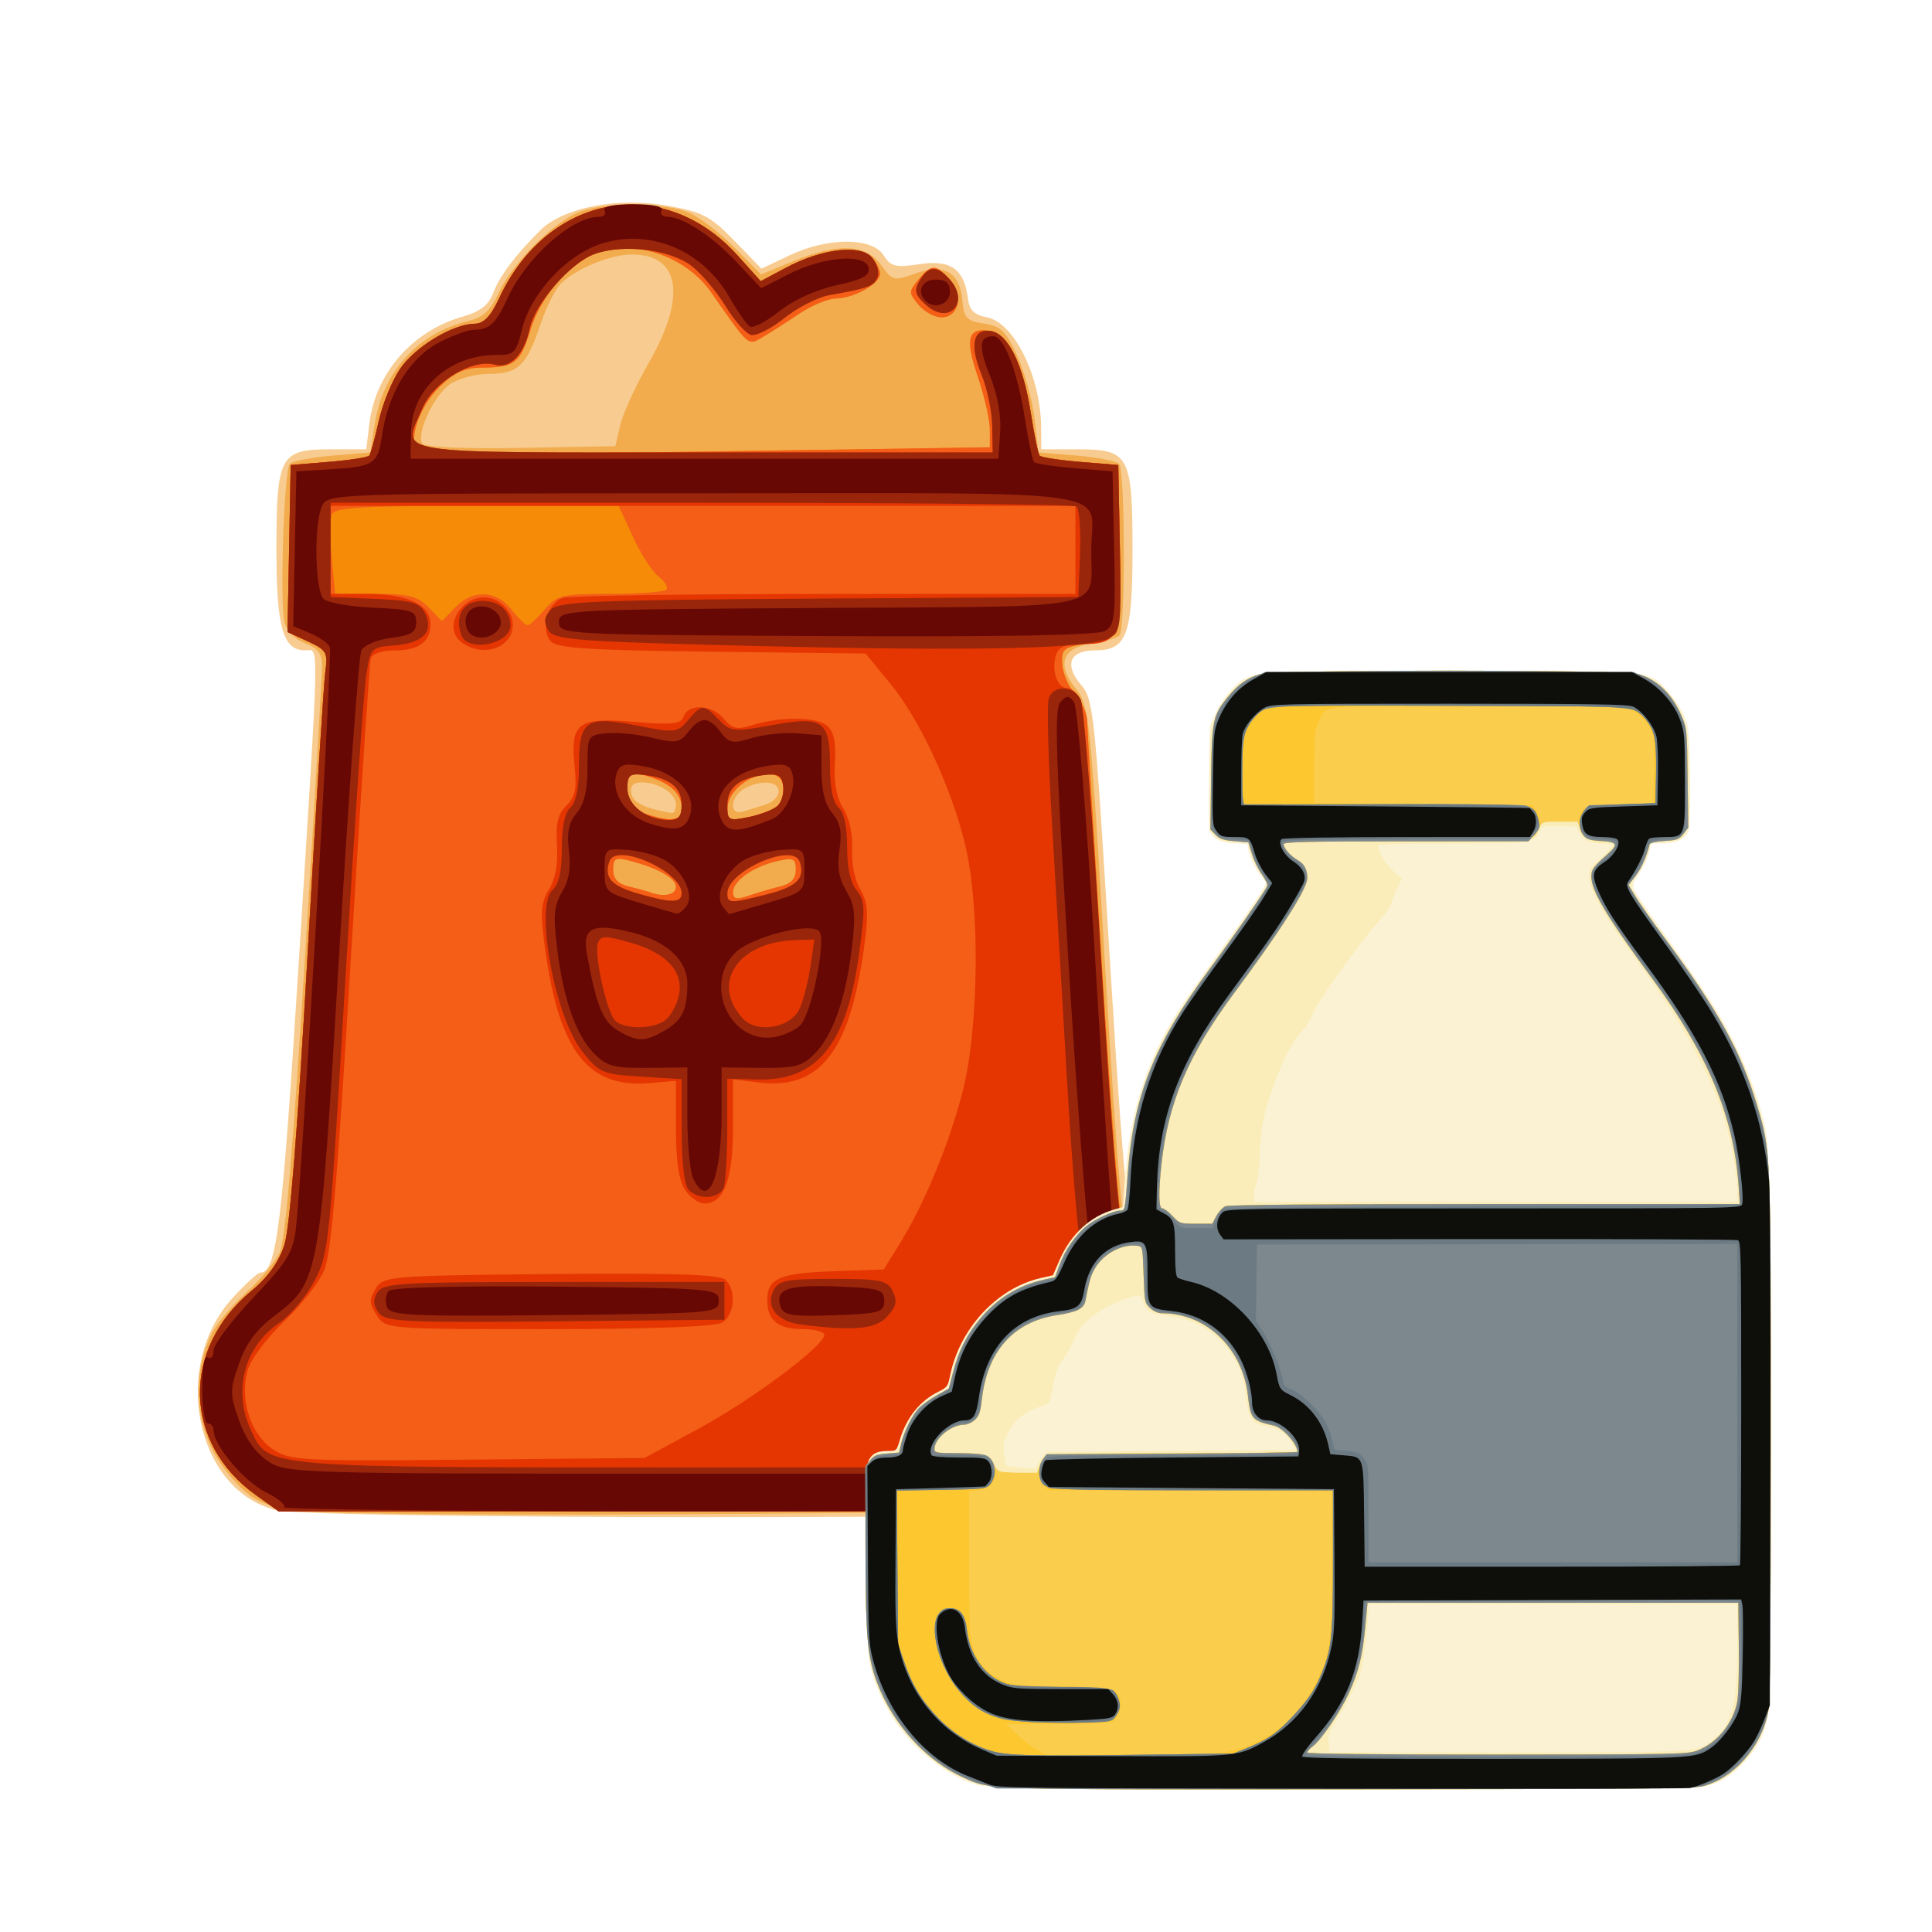 <?xml version="1.0" encoding="UTF-8" standalone="no"?>
<!-- Generator: Adobe Illustrator 22.0.1, SVG Export Plug-In . SVG Version: 6.00 Build 0)  -->

<svg
   xmlns:dc="http://purl.org/dc/elements/1.1/"
   xmlns:cc="http://creativecommons.org/ns#"
   xmlns:rdf="http://www.w3.org/1999/02/22-rdf-syntax-ns#"
   xmlns:svg="http://www.w3.org/2000/svg"
   xmlns="http://www.w3.org/2000/svg"
   xmlns:sodipodi="http://sodipodi.sourceforge.net/DTD/sodipodi-0.dtd"
   xmlns:inkscape="http://www.inkscape.org/namespaces/inkscape"
   version="1.1"
   id="Layer_2"
   x="0px"
   y="0px"
   viewBox="0 0 256 256"
   style="enable-background:new 0 0 256 256;"
   xml:space="preserve"
   width="512"
   height="512"
   sodipodi:docname="icon-2.svg"
   inkscape:version="0.92.4 (5da689c313, 2019-01-14)"><defs
   id="defs447" /><sodipodi:namedview
   pagecolor="#ffffff"
   bordercolor="#666666"
   borderopacity="1"
   objecttolerance="10"
   gridtolerance="10"
   guidetolerance="10"
   inkscape:pageopacity="0"
   inkscape:pageshadow="2"
   inkscape:window-width="1024"
   inkscape:window-height="744"
   id="namedview445"
   showgrid="false"
   inkscape:zoom="0.4609375"
   inkscape:cx="256"
   inkscape:cy="256"
   inkscape:window-x="0"
   inkscape:window-y="0"
   inkscape:window-maximized="1"
   inkscape:current-layer="Layer_2" />
<style
   type="text/css"
   id="style2">
	.st0{fill:#3A312A;}
	.st1{fill:#D7E057;}
	.st2{fill:#F16C7A;}
	.st3{fill:#8AC6DD;}
	.st4{fill:#CE4E61;}
	.st5{fill:#68A8BC;}
	.st6{fill:#87796F;}
	.st7{fill:#FCE8CB;}
	.st8{fill:#6B5B51;}
	.st9{fill:#B9BC39;}
	.st10{fill:#CCAE8B;}
	.st11{fill:#8AC6DD;stroke:#3A312A;stroke-width:3;stroke-linecap:round;stroke-linejoin:round;stroke-miterlimit:10;}
	.st12{fill:#F5978A;}
	.st13{fill-rule:evenodd;clip-rule:evenodd;fill:#D7E057;}
	.st14{fill-rule:evenodd;clip-rule:evenodd;fill:#FCE8CB;}
</style>

<path
   inkscape:connector-curvature="0"
   id="path498"
   d="m 36.627,200.107 c -10.685,-2.557 -14.082,-19.104 -5.779,-28.156 1.679,-1.831 3.317,-3.328 3.641,-3.328 2.156,0 2.885,-5.906 5.122,-41.514 2.763,-43.981 2.7,-40.927 0.841,-40.927 -2.958,0 -3.824,-3.018 -3.824,-13.324 0,-12.452 0.466,-13.324 7.128,-13.324 H 48.528 l 0.413,-3.39 c 0.817,-6.706 5.697,-12.298 12.392,-14.198 2.278,-0.647 3.39,-1.508 4.005,-3.103 0.889,-2.306 2.923,-5.011 6.266,-8.337 3.037,-3.021 10.276,-4.419 16.821,-3.25 4.672,0.835 5.706,1.376 8.878,4.643 l 3.59,3.698 3.74,-1.772 c 5.058,-2.396 10.912,-2.405 12.43,-0.019 0.972,1.528 1.587,1.682 4.797,1.195 4.115,-0.623 5.91,0.652 6.394,4.541 0.194,1.558 0.817,2.182 2.498,2.501 3.666,0.695 7.198,7.939 7.209,14.784 l 0.004,2.706 h 4.873 c 6.775,0 7.227,0.834 7.227,13.324 0,11.314 -0.751,13.324 -4.982,13.324 -3.359,0 -4.113,1.897 -1.822,4.582 1.635,1.916 1.795,3.46 3.855,37.223 2.087,34.193 2.889,40.636 5.056,40.636 0.341,0 1.993,1.498 3.672,3.328 8.578,9.352 4.894,25.644 -6.384,28.23 -5.146,1.18 -107.876,1.112 -112.833,-0.074 z"
   style="fill:#f8cc90;stroke-width:0.794" /><path
   inkscape:connector-curvature="0"
   id="path496"
   d="m 40.03,200.202 c -5.384,-0.571 -6.961,-1.401 -10.074,-5.305 -4.019,-5.041 -4.782,-12.078 -1.961,-18.084 0.588,-1.252 2.629,-3.701 4.536,-5.442 1.907,-1.74 3.942,-4.162 4.522,-5.38 0.734,-1.542 1.751,-13.378 3.34,-38.895 1.256,-20.174 2.284,-37.651 2.284,-38.839 0,-1.653 -0.534,-2.365 -2.273,-3.033 -1.378,-0.529 -2.447,-1.636 -2.715,-2.811 -0.631,-2.768 -0.05,-20.109 0.701,-20.936 0.346,-0.38 2.89,-0.879 5.654,-1.108 l 5.026,-0.416 0.567,-3.676 c 1.09,-7.072 5.717,-12.16 12.531,-13.78 1.841,-0.438 2.844,-1.385 3.916,-3.698 1.739,-3.753 6.824,-8.969 10.306,-10.571 3.285,-1.511 11.743,-1.501 15.044,0.017 1.417,0.652 4.114,2.746 5.993,4.653 l 3.416,3.468 4.22,-1.739 c 5.987,-2.466 9.691,-2.317 11.683,0.472 1.506,2.108 1.714,2.162 4.483,1.155 3.837,-1.394 5.963,-0.209 6.288,3.505 0.209,2.391 0.545,2.754 2.884,3.122 2.261,0.356 2.907,0.994 4.432,4.379 0.982,2.18 2.003,5.927 2.269,8.327 l 0.484,4.365 5.043,0.416 c 2.774,0.229 5.326,0.729 5.672,1.11 0.791,0.873 0.834,21.841 0.047,22.708 -0.32,0.352 -2.021,0.852 -3.781,1.11 -3.769,0.554 -4.563,2.712 -2.133,5.797 1.931,2.452 1.97,2.829 4.229,40.737 1.329,22.295 2.222,32.58 2.966,34.142 0.586,1.229 2.625,3.659 4.531,5.399 3.799,3.468 5.34,6.162 6.11,10.68 1.124,6.599 -3.515,15.364 -9.233,17.442 -2.866,1.042 -101.904,1.675 -111.008,0.71 z m 49.534,-93.589 c 0,-1.457 -2.294,-2.944 -4.543,-2.944 -1.131,0 -1.541,0.437 -1.364,1.451 0.214,1.225 1.795,1.998 5.34,2.614 0.312,0.054 0.567,-0.45 0.567,-1.121 z m 11.911,-0.019 c 0.936,-0.296 1.702,-1.075 1.702,-1.732 0,-1.392 -2.483,-1.571 -4.587,-0.331 -1.863,1.098 -1.978,3.572 -0.139,3.007 0.728,-0.224 2.089,-0.649 3.025,-0.945 z M 82.189,56.313 c 0.363,-1.543 2.078,-5.278 3.811,-8.301 5.002,-8.721 4.114,-14.293 -2.276,-14.293 -2.837,0 -7.419,1.888 -9.419,3.881 -0.728,0.726 -1.904,3.053 -2.614,5.173 -1.899,5.674 -3.006,6.768 -6.849,6.768 -1.847,0 -4.183,0.628 -5.28,1.419 -2.095,1.512 -4.383,6.438 -3.62,7.797 0.278,0.495 5.4,0.726 13.022,0.588 L 81.53,59.118 Z"
   style="fill:#f2ac4e;stroke-width:0.794" /><path
   inkscape:connector-curvature="0"
   id="path494"
   d="m 33.912,198.112 c -9.647,-6.888 -9.922,-19.372 -0.596,-27.066 2.181,-1.799 3.651,-3.854 4.37,-6.106 0.713,-2.234 1.762,-15.356 3.067,-38.37 1.091,-19.236 2.154,-36.182 2.362,-37.656 0.345,-2.439 0.135,-2.794 -2.32,-3.923 l -2.699,-1.242 0.211,-11.066 0.211,-11.066 5.044,-0.416 c 2.774,-0.229 5.191,-0.604 5.371,-0.833 0.18,-0.229 0.744,-2.29 1.252,-4.58 0.509,-2.29 1.795,-5.422 2.86,-6.961 2.023,-2.924 6.961,-5.897 9.847,-5.928 1.196,-0.013 2.132,-0.98 3.219,-3.327 6.453,-13.928 21.769,-16.682 31.652,-5.69 l 3.036,3.377 3.305,-1.762 c 4.833,-2.576 9.804,-3.165 11.447,-1.355 0.718,0.791 1.179,1.863 1.024,2.382 -0.4,1.336 -3.6,2.997 -5.835,3.028 -1.04,0.014 -3.252,0.944 -4.916,2.066 -1.664,1.122 -3.831,2.508 -4.815,3.079 -1.929,1.12 -1.679,1.34 -6.795,-5.984 -3.404,-4.874 -10.428,-7.163 -15.481,-5.048 -3.498,1.464 -7.18,5.833 -8.442,10.015 -1.339,4.438 -2.1,5.03 -6.474,5.03 -2.194,0 -3.6,0.641 -5.557,2.533 -2.659,2.571 -4.208,6.994 -2.939,8.391 0.419,0.462 15.635,0.541 38.267,0.199 l 37.571,-0.568 v -2.332 c 0,-1.282 -0.717,-4.442 -1.593,-7.021 -1.731,-5.093 -1.336,-6.538 1.657,-6.061 2.364,0.376 4.343,4.375 5.351,10.81 0.456,2.91 0.983,5.478 1.172,5.707 0.188,0.229 2.612,0.604 5.386,0.833 l 5.044,0.416 0.213,10.758 c 0.128,6.467 -0.092,11.094 -0.552,11.6 -0.421,0.463 -2.218,1.064 -3.994,1.336 -2.925,0.447 -3.216,0.702 -3.094,2.705 0.074,1.216 0.84,2.988 1.702,3.937 0.862,0.949 1.581,2.568 1.598,3.599 0.018,1.031 0.977,16.863 2.133,35.183 1.482,23.49 2.42,33.965 3.182,35.533 0.595,1.223 2.434,3.404 4.088,4.847 9.308,8.121 9.011,20.087 -0.67,26.999 l -3.018,2.155 H 93.346 36.93 Z m 69.455,-80.649 c 1.449,-0.349 2.08,-1.022 2.08,-2.217 0,-1.496 -0.314,-1.644 -2.458,-1.151 -3.176,0.729 -5.861,2.618 -5.861,4.124 0,0.914 0.478,1.021 2.08,0.466 1.144,-0.396 3.016,-0.946 4.159,-1.222 z m -13.802,0.048 c 0,-1.158 -2.411,-2.508 -6.239,-3.494 -1.76,-0.453 -2.08,-0.268 -2.08,1.205 0,1.22 0.621,1.891 2.08,2.245 1.144,0.278 2.42,0.63 2.836,0.783 1.813,0.666 3.403,0.321 3.403,-0.739 z m 0.756,-10.408 c 0,-1.943 -1.415,-3.28 -4.504,-4.255 -1.902,-0.601 -2.474,-0.487 -2.841,0.565 -0.626,1.795 0.681,3.85 2.878,4.527 3.295,1.015 4.466,0.796 4.466,-0.837 z m 12.704,-0.312 c 0.54,-0.491 0.88,-1.676 0.756,-2.632 -0.459,-3.537 -7.41,-0.663 -7.41,3.063 0,1.431 0.345,1.558 2.836,1.046 1.56,-0.321 3.278,-0.986 3.818,-1.477 z m 18.681,-66.409 c -1.321,-1.607 -1.321,-1.724 0,-3.331 1.701,-2.07 2.272,-2.078 4.103,-0.062 1.891,2.082 1.274,5.058 -1.049,5.058 -0.927,0 -2.301,-0.749 -3.054,-1.665 z"
   style="fill:#f58b06;stroke-width:0.794" /><path
   inkscape:connector-curvature="0"
   id="path492"
   d="m 33.912,198.112 c -9.647,-6.888 -9.922,-19.372 -0.596,-27.066 2.181,-1.799 3.651,-3.854 4.37,-6.106 0.713,-2.234 1.762,-15.356 3.067,-38.37 1.091,-19.236 2.154,-36.182 2.362,-37.656 0.345,-2.439 0.135,-2.794 -2.32,-3.923 l -2.699,-1.242 0.211,-11.066 0.211,-11.066 5.044,-0.416 c 2.774,-0.229 5.191,-0.604 5.371,-0.833 0.18,-0.229 0.744,-2.29 1.252,-4.58 0.509,-2.29 1.795,-5.422 2.86,-6.961 2.023,-2.924 6.961,-5.897 9.847,-5.928 1.196,-0.013 2.132,-0.98 3.219,-3.327 6.453,-13.928 21.769,-16.682 31.652,-5.69 l 3.036,3.377 3.305,-1.762 c 4.833,-2.576 9.804,-3.165 11.447,-1.355 0.718,0.791 1.179,1.863 1.024,2.382 -0.4,1.336 -3.6,2.997 -5.835,3.028 -1.04,0.014 -3.252,0.944 -4.916,2.066 -1.664,1.122 -3.831,2.508 -4.815,3.079 -1.929,1.12 -1.679,1.34 -6.795,-5.984 -3.404,-4.874 -10.428,-7.163 -15.481,-5.048 -3.498,1.464 -7.18,5.833 -8.442,10.015 -1.339,4.438 -2.1,5.03 -6.474,5.03 -2.194,0 -3.6,0.641 -5.557,2.533 -2.659,2.571 -4.208,6.994 -2.939,8.391 0.419,0.462 15.635,0.541 38.267,0.199 l 37.571,-0.568 v -2.332 c 0,-1.282 -0.717,-4.442 -1.593,-7.021 -1.731,-5.093 -1.336,-6.538 1.657,-6.061 2.364,0.376 4.343,4.375 5.351,10.81 0.456,2.91 0.983,5.478 1.172,5.707 0.188,0.229 2.612,0.604 5.386,0.833 l 5.044,0.416 0.213,10.758 c 0.128,6.467 -0.092,11.094 -0.552,11.6 -0.421,0.463 -2.218,1.064 -3.994,1.336 -2.925,0.447 -3.216,0.702 -3.094,2.705 0.074,1.216 0.84,2.988 1.702,3.937 0.862,0.949 1.581,2.568 1.598,3.599 0.018,1.031 0.977,16.863 2.133,35.183 1.482,23.49 2.42,33.965 3.182,35.533 0.595,1.223 2.434,3.404 4.088,4.847 9.308,8.121 9.011,20.087 -0.67,26.999 l -3.018,2.155 H 93.346 36.93 Z m 69.455,-80.649 c 1.449,-0.349 2.08,-1.022 2.08,-2.217 0,-1.496 -0.314,-1.644 -2.458,-1.151 -3.176,0.729 -5.861,2.618 -5.861,4.124 0,0.914 0.478,1.021 2.08,0.466 1.144,-0.396 3.016,-0.946 4.159,-1.222 z m -13.802,0.048 c 0,-1.158 -2.411,-2.508 -6.239,-3.494 -1.76,-0.453 -2.08,-0.268 -2.08,1.205 0,1.22 0.621,1.891 2.08,2.245 1.144,0.278 2.42,0.63 2.836,0.783 1.813,0.666 3.403,0.321 3.403,-0.739 z m 0.756,-10.408 c 0,-1.943 -1.415,-3.28 -4.504,-4.255 -1.902,-0.601 -2.474,-0.487 -2.841,0.565 -0.626,1.795 0.681,3.85 2.878,4.527 3.295,1.015 4.466,0.796 4.466,-0.837 z m 12.704,-0.312 c 0.54,-0.491 0.88,-1.676 0.756,-2.632 -0.459,-3.537 -7.41,-0.663 -7.41,3.063 0,1.431 0.345,1.558 2.836,1.046 1.56,-0.321 3.278,-0.986 3.818,-1.477 z M 72.171,80.769 c 1.644,-1.927 2.292,-2.082 8.703,-2.082 3.81,0 7.151,-0.247 7.426,-0.55 0.275,-0.302 -0.185,-1.078 -1.022,-1.723 -0.837,-0.645 -2.372,-3.021 -3.411,-5.279 L 81.977,67.029 H 63.164 c -15.529,0 -18.884,0.206 -19.224,1.179 -0.226,0.649 -0.215,3.272 0.025,5.829 l 0.436,4.65 h 5.328 c 4.43,0 5.623,0.305 7.079,1.811 l 1.75,1.811 1.75,-1.811 c 2.354,-2.435 5.417,-2.323 7.466,0.271 0.904,1.145 1.863,2.082 2.132,2.082 0.268,0 1.287,-0.937 2.264,-2.082 z M 121.706,40.381 c -1.321,-1.607 -1.321,-1.724 0,-3.331 1.701,-2.07 2.272,-2.078 4.103,-0.062 1.891,2.082 1.274,5.058 -1.049,5.058 -0.927,0 -2.301,-0.749 -3.054,-1.665 z"
   style="fill:#f45e17;stroke-width:0.794" /><path
   inkscape:connector-curvature="0"
   id="path490"
   d="m 33.912,198.112 c -9.647,-6.888 -9.922,-19.372 -0.596,-27.066 2.181,-1.799 3.651,-3.854 4.37,-6.106 0.713,-2.234 1.762,-15.356 3.067,-38.37 1.091,-19.236 2.154,-36.182 2.362,-37.656 0.345,-2.439 0.135,-2.794 -2.32,-3.923 l -2.699,-1.242 0.211,-11.066 0.211,-11.066 5.044,-0.416 c 2.774,-0.229 5.191,-0.604 5.371,-0.833 0.18,-0.229 0.744,-2.29 1.252,-4.58 0.509,-2.29 1.795,-5.422 2.86,-6.961 2.023,-2.924 6.961,-5.897 9.847,-5.928 1.196,-0.013 2.132,-0.98 3.219,-3.327 6.453,-13.928 21.769,-16.682 31.652,-5.69 l 3.036,3.377 3.305,-1.762 c 4.739,-2.526 9.806,-3.162 11.381,-1.428 0.682,0.751 1.047,1.92 0.811,2.598 -0.428,1.228 -1.197,1.52 -6.412,2.438 -1.511,0.266 -4.173,1.621 -5.916,3.012 -1.743,1.391 -3.729,2.41 -4.413,2.265 -0.684,-0.145 -2.203,-1.838 -3.377,-3.763 -1.174,-1.925 -3.196,-4.332 -4.493,-5.349 -2.834,-2.222 -9.104,-2.995 -12.95,-1.597 -3.151,1.145 -7.824,6.517 -8.536,9.813 -0.758,3.51 -2.576,5.403 -4.641,4.832 -2.965,-0.819 -8.052,2.228 -9.56,5.727 -2.726,6.326 -5.367,5.909 37.36,5.909 h 38.18 l -0.064,-3.513 c -0.035,-1.932 -0.674,-5.004 -1.42,-6.825 -1.602,-3.911 -1.118,-6.13 1.253,-5.75 2.275,0.364 4.274,4.462 5.267,10.798 0.456,2.91 0.983,5.478 1.172,5.707 0.188,0.229 2.612,0.604 5.386,0.833 l 5.043,0.416 0.213,10.817 c 0.241,12.219 -0.041,12.916 -5.222,12.916 -2.094,0 -2.946,0.403 -3.276,1.548 -0.581,2.016 0.23,4.281 1.533,4.281 0.565,0 1.365,0.695 1.777,1.544 0.413,0.849 1.645,16.682 2.739,35.183 1.283,21.702 2.373,34.844 3.07,37.034 0.718,2.255 2.184,4.305 4.367,6.106 3.456,2.852 6.037,7.131 6.826,11.318 0.975,5.175 -2.278,12.076 -7.422,15.749 l -3.018,2.155 H 93.346 36.93 Z m 58.678,-8.816 c 7.098,-3.846 16.638,-10.971 16.638,-12.428 0,-0.413 -1.293,-0.751 -2.874,-0.751 -3.253,0 -4.689,-1.167 -4.689,-3.812 0,-2.909 1.554,-3.598 8.702,-3.856 l 6.733,-0.243 2.07,-3.331 c 3.286,-5.287 6.547,-13.149 8.364,-20.166 2.173,-8.386 2.355,-24.462 0.372,-32.713 -1.827,-7.601 -6.019,-16.644 -9.908,-21.376 l -3.306,-4.022 -20.441,-0.246 c -16.679,-0.201 -20.607,-0.467 -21.345,-1.446 -1.306,-1.733 -0.292,-5.099 1.714,-5.691 0.94,-0.277 16.599,-0.51 34.796,-0.516 l 33.086,-0.011 v -5.829 -5.829 H 92.968 43.434 v 5.829 5.829 h 5.125 c 5.492,0 8.487,1.427 8.487,4.044 0,2.294 -1.579,3.45 -4.713,3.45 -1.653,0 -3.027,0.447 -3.198,1.041 -0.165,0.573 -1.351,18.422 -2.636,39.666 -1.807,29.898 -2.614,39.272 -3.568,41.486 -0.678,1.573 -3.039,4.578 -5.247,6.677 -2.208,2.099 -4.37,4.939 -4.804,6.31 -1.209,3.818 0.242,8.609 3.218,10.631 2.292,1.557 3.65,1.632 25.863,1.419 l 23.444,-0.224 z M 49.915,174.282 c -0.995,-1.565 -1.016,-2.086 -0.14,-3.539 0.991,-1.644 1.813,-1.712 23.153,-1.925 15.693,-0.157 22.428,0.055 23.163,0.727 1.515,1.385 1.267,4.713 -0.426,5.711 -0.91,0.536 -9.607,0.862 -23.023,0.862 -21.367,0 -21.57,-0.017 -22.727,-1.835 z m 40.828,-16.67 c -0.813,-1.278 -1.177,-3.794 -1.177,-8.125 v -6.274 l -3.435,0.301 c -8.346,0.731 -12.175,-4.352 -14.009,-18.6 -0.53,-4.113 -0.419,-5.354 0.634,-7.078 0.849,-1.391 1.199,-3.352 1.046,-5.86 -0.177,-2.895 0.111,-4.11 1.243,-5.238 1.177,-1.173 1.397,-2.214 1.094,-5.176 -0.593,-5.797 0.398,-6.544 7.85,-5.913 5.09,0.431 6.25,0.304 6.608,-0.725 0.612,-1.755 3.779,-1.552 5.336,0.343 1.069,1.301 1.744,1.452 3.708,0.832 3.748,-1.184 8.641,-1.135 9.991,0.099 0.881,0.805 1.162,2.196 0.996,4.922 -0.159,2.601 0.191,4.495 1.111,6.003 0.824,1.352 1.276,3.446 1.171,5.42 -0.1,1.873 0.345,4.087 1.067,5.3 1.011,1.698 1.121,3.005 0.597,7.071 -1.84,14.289 -5.826,19.542 -14.054,18.521 l -3.391,-0.421 v 6.374 c 0,6.886 -1.197,10.076 -3.781,10.076 -0.785,0 -1.957,-0.833 -2.604,-1.851 z m -0.421,-39.241 c 0,-2.934 -8.689,-6.786 -9.575,-4.244 -0.736,2.112 0.21,3.226 3.58,4.217 4.562,1.341 5.995,1.348 5.995,0.028 z m 11.367,0.124 c 3.918,-0.996 5.037,-2.134 4.268,-4.34 -0.894,-2.566 -9.584,1.257 -9.584,4.217 0,1.37 0.38,1.378 5.317,0.124 z M 90.321,106.613 c 0,-2.271 -1.585,-3.527 -4.959,-3.928 -1.928,-0.229 -2.226,0.011 -2.226,1.792 0,2.239 2.515,4.155 5.483,4.176 1.307,0.009 1.702,-0.463 1.702,-2.04 z m 12.704,0.177 c 0.54,-0.491 0.88,-1.676 0.756,-2.632 -0.18,-1.387 -0.675,-1.685 -2.451,-1.473 -3.424,0.408 -4.959,1.652 -4.959,4.021 0,2.028 0.156,2.113 2.836,1.562 1.56,-0.321 3.278,-0.986 3.818,-1.477 z M 61.395,85.282 c -3.343,-2.144 0.393,-7.418 4.143,-5.848 1.039,0.435 2.076,1.576 2.304,2.535 0.794,3.343 -3.2,5.396 -6.447,3.313 z M 122.688,40.392 c -1.386,-1.253 -1.574,-1.868 -0.928,-3.031 1.204,-2.17 2.321,-2.275 4.041,-0.381 2.805,3.089 -0.031,6.198 -3.113,3.412 z"
   style="fill:#e53602;stroke-width:0.794" /><path
   inkscape:connector-curvature="0"
   id="path488"
   d="m 33.912,198.112 c -9.647,-6.888 -9.922,-19.372 -0.596,-27.066 2.181,-1.799 3.651,-3.854 4.37,-6.106 0.713,-2.234 1.762,-15.356 3.067,-38.37 1.091,-19.236 2.154,-36.182 2.362,-37.656 0.345,-2.439 0.135,-2.794 -2.32,-3.923 l -2.699,-1.242 0.211,-11.066 0.211,-11.066 5.044,-0.416 c 2.774,-0.229 5.191,-0.604 5.371,-0.833 0.18,-0.229 0.744,-2.29 1.252,-4.58 0.509,-2.29 1.795,-5.422 2.86,-6.961 2.023,-2.924 6.961,-5.897 9.847,-5.928 1.196,-0.013 2.132,-0.98 3.219,-3.327 6.453,-13.928 21.769,-16.682 31.652,-5.69 l 3.036,3.377 3.305,-1.762 c 4.739,-2.526 9.806,-3.162 11.381,-1.428 0.682,0.751 1.047,1.92 0.811,2.598 -0.428,1.228 -1.197,1.52 -6.412,2.438 -1.511,0.266 -4.173,1.621 -5.916,3.012 -1.743,1.391 -3.729,2.41 -4.413,2.265 -0.684,-0.145 -2.203,-1.838 -3.377,-3.763 -1.174,-1.925 -3.196,-4.332 -4.493,-5.349 -2.834,-2.222 -9.104,-2.995 -12.95,-1.597 -3.151,1.145 -7.824,6.517 -8.536,9.813 -0.758,3.51 -2.576,5.403 -4.641,4.832 -2.965,-0.819 -8.052,2.228 -9.56,5.727 -2.726,6.326 -5.367,5.909 37.36,5.909 h 38.18 l -0.064,-3.513 c -0.035,-1.932 -0.674,-5.004 -1.42,-6.825 -1.602,-3.911 -1.118,-6.13 1.253,-5.75 2.275,0.364 4.274,4.462 5.267,10.798 0.456,2.91 0.983,5.478 1.172,5.707 0.188,0.229 2.612,0.604 5.386,0.833 l 5.043,0.416 0.211,10.992 c 0.2,10.407 0.127,11.041 -1.364,11.92 -2.444,1.441 -17.574,1.785 -46.788,1.065 -24.166,-0.596 -26.846,-0.8 -27.59,-2.101 -0.628,-1.098 -0.55,-1.744 0.327,-2.709 0.991,-1.092 5.925,-1.296 35.531,-1.473 l 34.38,-0.205 0.226,-5.755 c 0.124,-3.165 -0.098,-5.976 -0.495,-6.246 -0.397,-0.27 -22.789,-0.491 -49.761,-0.491 H 43.812 v 6.246 6.246 l 5.851,0.243 c 4.969,0.206 5.975,0.497 6.67,1.927 1.181,2.429 -0.265,3.934 -4.072,4.239 -3.1,0.248 -3.165,0.318 -3.742,4 -0.323,2.061 -1.561,20.131 -2.751,40.154 -2.12,35.672 -2.203,36.482 -4.133,40.107 -1.083,2.035 -3.172,4.518 -4.641,5.518 -4.652,3.166 -6.179,9.018 -3.719,14.256 2.339,4.982 1.214,4.889 59.694,4.889 58.815,0 57.171,0.141 60.103,-5.154 2.848,-5.143 2.179,-7.668 -3.709,-13.998 -3.706,-3.985 -5.47,-6.578 -6.023,-8.855 -0.43,-1.771 -1.307,-12.213 -1.949,-23.205 -0.642,-10.992 -1.556,-26.596 -2.03,-34.676 -0.475,-8.08 -0.653,-15.293 -0.396,-16.03 0.635,-1.823 3.314,-1.694 4.236,0.204 0.413,0.849 1.645,16.682 2.739,35.183 1.283,21.702 2.373,34.844 3.07,37.034 0.718,2.255 2.184,4.305 4.367,6.106 3.456,2.852 6.037,7.131 6.826,11.318 0.975,5.175 -2.278,12.076 -7.422,15.749 l -3.018,2.155 H 93.346 36.93 Z m 72.291,-22.591 c -3.23,-0.402 -4.8,-2.305 -3.725,-4.515 0.653,-1.344 1.704,-1.55 7.885,-1.55 6.33,0 7.221,0.185 7.931,1.646 0.636,1.308 0.485,1.993 -0.73,3.331 -1.538,1.694 -4.343,1.963 -11.361,1.088 z m -56.006,-1.543 c -0.729,-0.967 -0.786,-1.71 -0.208,-2.719 0.713,-1.244 3.127,-1.387 23.4,-1.387 h 22.605 v 2.498 2.498 l -22.397,0.22 c -19.757,0.194 -22.515,0.064 -23.4,-1.111 z m 41.032,-16.347 c -0.558,-0.615 -0.908,-3.625 -0.908,-7.817 v -6.818 l -5.407,-0.336 c -5.129,-0.319 -5.53,-0.494 -7.803,-3.388 -3.629,-4.623 -6.28,-19.183 -3.89,-21.367 0.839,-0.766 1.219,-2.481 1.219,-5.49 0,-2.874 0.389,-4.732 1.134,-5.413 0.745,-0.681 1.134,-2.539 1.134,-5.413 0,-6.15 0.889,-6.784 7.65,-5.453 5.077,0.999 5.393,0.966 6.807,-0.705 1.829,-2.162 2.062,-2.165 4.098,-0.059 1.533,1.586 1.98,1.631 7.026,0.714 6.822,-1.241 7.694,-0.617 7.694,5.503 0,2.874 0.389,4.732 1.134,5.413 0.734,0.671 1.134,2.52 1.134,5.241 0,2.749 0.435,4.733 1.255,5.732 1.123,1.367 1.157,2.256 0.32,8.45 -1.614,11.943 -5.558,16.819 -13.439,16.616 l -4.018,-0.104 v 6.53 c 0,3.591 -0.207,7.123 -0.459,7.847 -0.541,1.552 -3.387,1.746 -4.683,0.318 z M 88.245,135.105 c 0.681,-0.573 1.447,-2.001 1.704,-3.175 0.683,-3.13 -1.561,-5.624 -6.29,-6.99 -3.478,-1.005 -4.072,-0.999 -4.435,0.042 -0.499,1.432 1.043,8.616 2.171,10.112 1.019,1.353 5.247,1.359 6.85,0.011 z m 17.729,-1.492 c 0.504,-1.164 1.146,-3.694 1.425,-5.621 l 0.509,-3.504 -2.554,0.083 c -7.576,0.246 -11.212,5.67 -6.948,10.365 1.881,2.072 6.444,1.274 7.569,-1.323 z M 90.321,118.371 c 0,-2.934 -8.689,-6.786 -9.575,-4.244 -0.736,2.112 0.21,3.226 3.58,4.217 4.562,1.341 5.995,1.348 5.995,0.028 z m 11.367,0.124 c 3.918,-0.996 5.037,-2.134 4.268,-4.34 -0.894,-2.566 -9.584,1.257 -9.584,4.217 0,1.37 0.38,1.378 5.317,0.124 z M 90.321,106.613 c 0,-2.271 -1.585,-3.527 -4.959,-3.928 -1.928,-0.229 -2.226,0.011 -2.226,1.792 0,2.239 2.515,4.155 5.483,4.176 1.307,0.009 1.702,-0.463 1.702,-2.04 z m 12.704,0.177 c 0.54,-0.491 0.88,-1.676 0.756,-2.632 -0.18,-1.387 -0.675,-1.685 -2.451,-1.473 -3.424,0.408 -4.959,1.652 -4.959,4.021 0,2.028 0.156,2.113 2.836,1.562 1.56,-0.321 3.278,-0.986 3.818,-1.477 z M 61.118,84.149 c -0.832,-2.388 0.07,-4.208 2.22,-4.481 2.444,-0.31 4.296,1.068 4.296,3.196 0,2.505 -5.699,3.629 -6.516,1.285 z M 122.688,40.392 c -1.386,-1.253 -1.574,-1.868 -0.928,-3.031 1.204,-2.17 2.321,-2.275 4.041,-0.381 2.805,3.089 -0.031,6.198 -3.113,3.412 z"
   style="fill:#99260b;stroke-width:0.794" /><path
   inkscape:connector-curvature="0"
   id="path486"
   d="m 37.632,199.715 c 0.275,-0.303 -0.813,-1.199 -2.42,-1.991 -2.834,-1.397 -6.904,-6.203 -6.904,-8.153 0,-0.529 -0.34,-0.962 -0.756,-0.962 -0.416,0 -0.756,-2.083 -0.756,-4.629 0,-2.874 0.287,-4.434 0.756,-4.115 0.416,0.283 0.756,-0.138 0.756,-0.936 0,-0.798 2.351,-3.929 5.224,-6.958 4.551,-4.798 5.283,-5.985 5.678,-9.216 0.76,-6.204 4.839,-76.003 4.499,-76.979 -0.175,-0.501 -1.34,-1.336 -2.59,-1.856 l -2.272,-0.944 0.213,-10.263 0.213,-10.263 3.781,-0.218 c 6.549,-0.377 6.995,-0.646 7.568,-4.568 0.808,-5.53 3.641,-10.198 7.407,-12.205 1.801,-0.96 3.933,-1.751 4.737,-1.758 2.08,-0.018 2.96,-0.836 4.469,-4.151 2.464,-5.416 8.528,-10.826 12.134,-10.826 0.665,0 0.999,-0.375 0.742,-0.833 -0.29,-0.517 1.141,-0.833 3.781,-0.833 2.64,0 4.072,0.315 3.781,0.833 -0.257,0.458 0.08,0.833 0.749,0.833 2.066,0 5.909,2.522 9.252,6.072 l 3.195,3.393 3.612,-1.854 c 4.536,-2.329 10.25,-2.79 10.614,-0.856 0.195,1.035 -0.772,1.563 -4.237,2.314 -2.702,0.585 -5.738,1.969 -7.627,3.476 -1.726,1.377 -3.479,2.271 -3.896,1.988 -0.416,-0.283 -1.606,-1.996 -2.644,-3.806 -3.496,-6.097 -10.04,-9.022 -16.418,-7.337 -4.818,1.273 -9.888,6.533 -11.109,11.527 -0.773,3.16 -1.023,3.405 -3.475,3.405 -6.183,0 -11.118,4.481 -11.224,10.191 l -0.066,3.549 h 38.947 38.947 l 0.232,-3.521 c 0.147,-2.226 -0.338,-4.939 -1.317,-7.377 -1.609,-4.006 -1.506,-5.34 0.412,-5.34 1.443,0 3.216,4.677 4.231,11.16 0.437,2.793 0.949,5.266 1.138,5.495 0.188,0.229 2.612,0.604 5.386,0.833 l 5.043,0.416 0.212,10.158 c 0.194,9.285 0.088,10.231 -1.234,11.011 -0.941,0.554 -13.839,0.788 -36.89,0.667 -34.884,-0.182 -35.444,-0.211 -35.444,-1.85 0,-1.638 0.57,-1.669 34.576,-1.882 39.259,-0.246 35.901,0.472 35.956,-7.692 0.056,-8.277 5.385,-7.498 -51.248,-7.498 -48.521,0 -49.88,0.043 -50.642,1.611 -1.134,2.332 -0.991,11.319 0.196,12.404 0.538,0.492 3.516,1.006 6.617,1.143 5.059,0.223 5.638,0.419 5.638,1.914 0,1.35 -0.63,1.744 -3.326,2.082 -1.851,0.232 -3.6,0.97 -3.943,1.665 -0.339,0.687 -1.655,18.661 -2.924,39.942 -2.603,43.65 -2.613,43.706 -8.722,48.334 -2.301,1.743 -3.646,3.579 -4.565,6.229 -1.229,3.544 -1.23,3.968 -0.015,7.471 0.839,2.419 2.158,4.306 3.784,5.413 2.452,1.669 3.458,1.699 57.462,1.699 59.824,0 57.401,0.186 60.874,-4.676 1.126,-1.576 1.579,-3.413 1.579,-6.394 0,-4.061 -0.144,-4.335 -4.89,-9.335 -2.689,-2.833 -5.266,-6.24 -5.726,-7.57 -0.46,-1.331 -1.827,-18.338 -3.039,-37.794 -1.825,-29.304 -2.032,-35.563 -1.205,-36.474 0.819,-0.901 1.145,-0.904 1.81,-0.017 0.465,0.619 1.65,14.978 2.771,33.559 1.077,17.862 2.16,34.146 2.407,36.185 0.391,3.235 1.115,4.412 5.672,9.216 2.873,3.029 5.224,6.16 5.224,6.958 0,0.798 0.34,1.219 0.756,0.936 0.47,-0.32 0.756,1.24 0.756,4.115 0,2.546 -0.34,4.629 -0.756,4.629 -0.416,0 -0.756,0.433 -0.756,0.962 0,1.95 -4.07,6.756 -6.904,8.153 -1.606,0.792 -2.695,1.688 -2.42,1.991 0.275,0.303 -24.796,0.551 -55.714,0.551 -30.918,0 -55.989,-0.248 -55.714,-0.551 z M 51.255,173.16 c -0.253,-0.725 -0.136,-1.673 0.258,-2.108 0.428,-0.472 9.38,-0.701 22.221,-0.569 20.932,0.216 21.503,0.266 21.503,1.887 0,1.622 -0.571,1.671 -21.762,1.886 -19.27,0.196 -21.814,0.07 -22.221,-1.097 z m 52.188,0.02 c -0.819,-2.351 0.856,-2.969 7.367,-2.719 5.78,0.222 6.358,0.395 6.358,1.909 0,1.521 -0.577,1.686 -6.63,1.906 -5.523,0.201 -6.707,0.018 -7.096,-1.097 z m -11.583,-16.993 c -0.431,-0.886 -0.783,-4.568 -0.783,-8.183 v -6.572 l -5.229,0.064 c -4.523,0.055 -5.49,-0.206 -7.165,-1.935 -2.406,-2.483 -4.068,-7.258 -4.879,-14.016 -0.516,-4.302 -0.4,-5.563 0.68,-7.376 0.909,-1.527 1.183,-3.17 0.905,-5.447 -0.3,-2.459 -0.047,-3.688 1.028,-4.999 1.007,-1.228 1.425,-2.996 1.425,-6.019 0,-4.236 0.025,-4.283 2.504,-4.545 1.377,-0.146 4.1,0.123 6.05,0.597 3.154,0.766 3.685,0.681 4.801,-0.776 1.594,-2.079 2.715,-2.07 4.295,0.034 1.103,1.468 1.604,1.563 4.116,0.786 1.573,-0.487 4.296,-0.77 6.05,-0.63 l 3.19,0.255 v 4.28 c 0,3.02 0.419,4.791 1.423,6.016 1.09,1.329 1.316,2.476 0.965,4.893 -0.333,2.295 -0.086,3.782 0.908,5.449 1.15,1.931 1.268,3.113 0.743,7.482 -0.811,6.757 -2.473,11.533 -4.879,14.016 -1.675,1.729 -2.643,1.991 -7.165,1.935 l -5.229,-0.064 v 6.047 c 0,8.727 -1.761,12.811 -3.755,8.708 z m -3.862,-19.593 c 2.367,-1.348 3.079,-2.782 3.079,-6.199 0,-3.146 -2.689,-5.658 -7.316,-6.834 -5.193,-1.32 -6.623,-0.66 -6,2.769 1.258,6.925 2.088,9 4.078,10.189 2.615,1.563 3.527,1.574 6.159,0.075 z m 18.088,-0.795 c 1.49,-1.64 3.419,-11.338 2.465,-12.389 -1.169,-1.288 -9.14,0.773 -11.19,2.893 -4.249,4.395 -0.411,12.231 5.428,11.083 1.242,-0.244 2.726,-0.958 3.297,-1.587 z M 90.945,120.083 c 1.139,-1.511 -0.518,-4.893 -3.052,-6.231 -1.103,-0.583 -3.306,-1.145 -4.894,-1.249 -2.827,-0.186 -2.887,-0.129 -2.887,2.718 0,2.847 0.095,2.936 4.538,4.274 2.496,0.752 4.751,1.411 5.012,1.464 0.261,0.054 0.839,-0.386 1.284,-0.976 z m 10.72,-0.436 c 4.854,-1.43 4.916,-1.484 4.916,-4.341 0,-2.83 -0.063,-2.889 -2.887,-2.703 -1.588,0.104 -3.79,0.666 -4.894,1.249 -2.535,1.338 -4.191,4.72 -3.052,6.231 0.445,0.59 0.852,1.06 0.906,1.043 0.053,-0.017 2.309,-0.682 5.012,-1.479 z M 91.394,108.125 c 0.986,-2.829 -1.794,-5.829 -6.104,-6.588 -2.481,-0.437 -3.16,-0.269 -3.56,0.879 -0.894,2.564 1.178,5.709 4.431,6.728 3.373,1.056 4.592,0.819 5.233,-1.02 z m 10.851,0.434 c 1.929,-0.783 3.399,-4.182 2.69,-6.218 -0.371,-1.063 -1.106,-1.231 -3.533,-0.803 -4.737,0.834 -7.306,4.004 -5.784,7.136 0.831,1.709 2.19,1.686 6.627,-0.115 z M 61.871,83.307 c -0.576,-1.652 0.277,-2.954 1.933,-2.954 1.975,0 3.281,1.937 2.147,3.184 -1.233,1.358 -3.573,1.226 -4.081,-0.23 z M 122.588,39.826 c -1.148,-1.264 -0.393,-2.776 1.386,-2.776 1.386,0 1.891,0.444 1.891,1.665 0,1.625 -2.149,2.353 -3.277,1.11 z"
   style="fill:#680805;stroke-width:0.794" /><path
   inkscape:connector-curvature="0"
   id="path535"
   d="m 225.627,236.774 c 2.279,-0.486 3.827,-1.425 5.619,-3.41 1.924,-2.131 2.679,-3.771 3.132,-6.803 0.386,-2.58 0.207,-71.732 -0.194,-75.281 -0.525,-4.647 -3.075,-11.293 -6.591,-17.183 -1.103,-1.848 -4.029,-6.154 -6.502,-9.568 -2.473,-3.415 -4.561,-6.494 -4.64,-6.843 -0.101,-0.445 0.139,-1.045 0.802,-2.006 0.52,-0.755 1.083,-1.942 1.251,-2.638 l 0.306,-1.266 1.579,-10e-4 c 1.818,-0.001 3.17,-0.724 3.42,-1.828 0.086,-0.379 0.118,-3.607 0.072,-7.174 -0.083,-6.407 -0.092,-6.505 -0.805,-8.111 -0.805,-1.814 -2.972,-4.387 -4.058,-4.818 -2.259,-0.896 -3.478,-0.938 -26.976,-0.938 -23.579,0 -24.723,0.041 -27.012,0.955 -1.166,0.466 -3.129,2.783 -3.974,4.691 l -0.769,1.737 -0.084,6.485 c -0.046,3.567 -0.013,6.795 0.072,7.174 0.253,1.118 1.601,1.826 3.474,1.828 1.47,9.9e-4 1.633,0.06 1.633,0.592 0,0.797 0.951,2.849 1.769,3.816 l 0.667,0.788 -0.947,1.579 c -0.521,0.869 -2.962,4.357 -5.424,7.752 -2.463,3.395 -5.181,7.345 -6.041,8.778 -3.886,6.474 -5.851,13.192 -6.43,21.984 l -0.189,2.877 -1.176,0.335 c -3.156,0.898 -5.734,3.284 -7.201,6.662 l -0.886,2.04 -1.628,0.372 c -5.774,1.321 -10.739,6.673 -12.005,12.941 -0.287,1.42 -0.375,1.538 -1.621,2.162 -2.414,1.208 -4.174,3.421 -5.032,6.326 -0.436,1.477 -0.438,1.479 -1.57,1.479 -1.609,0 -2.346,0.461 -2.712,1.694 -0.376,1.27 -0.219,22.742 0.19,25.906 0.326,2.521 1.908,6.113 3.94,8.946 2.638,3.678 7.536,7.202 10.883,7.833 2.095,0.395 93.831,0.528 95.657,0.14 z"
   style="fill:#fbf2d3;stroke-width:0.275" /><path
   inkscape:connector-curvature="0"
   id="path533"
   d="m 225.81,236.692 c 3.979,-0.963 7.606,-5.079 8.46,-9.599 0.575,-3.042 0.551,-68.9 -0.026,-74.091 -0.941,-8.455 -4.47,-16.245 -12.065,-26.628 -3.98,-5.441 -6.081,-8.566 -6.087,-9.053 -0.002,-0.214 0.411,-0.927 0.92,-1.584 0.509,-0.658 1.105,-1.884 1.325,-2.724 l 0.401,-1.528 h 1.697 c 3.189,0 3.493,-0.637 3.491,-7.301 -10e-4,-2.593 -0.123,-5.542 -0.272,-6.555 -0.604,-4.12 -3.179,-7.439 -6.442,-8.303 -2.352,-0.623 -48.276,-0.61 -50.443,0.014 -2.659,0.765 -4.918,3.148 -5.973,6.298 -0.447,1.335 -0.508,2.292 -0.508,7.983 v 6.466 l 0.733,0.699 c 0.619,0.59 1.009,0.699 2.501,0.699 h 1.767 l 0.449,1.577 c 0.247,0.867 0.86,2.122 1.362,2.788 0.896,1.188 0.905,1.226 0.47,1.97 -0.745,1.274 -3.252,4.857 -7.013,10.022 -1.971,2.707 -4.204,5.964 -4.962,7.237 -3.959,6.649 -5.976,13.531 -6.338,21.628 l -0.152,3.39 -1.334,0.307 c -2.807,0.646 -5.873,3.386 -7.11,6.354 -0.37,0.887 -0.758,1.798 -0.862,2.025 -0.104,0.227 -0.888,0.572 -1.742,0.766 -6.231,1.42 -10.797,6.543 -12.236,13.731 -0.106,0.53 -0.478,0.874 -1.391,1.287 -2.277,1.029 -4.203,3.455 -5.058,6.371 -0.423,1.441 -0.445,1.462 -1.579,1.537 -3.231,0.214 -3.111,-0.27 -3.111,12.6 0,11.506 0.246,14.675 1.382,17.77 2.576,7.023 8.736,12.715 14.988,13.85 1.969,0.357 9.158,0.416 47.794,0.388 35.23,-0.025 45.812,-0.114 46.966,-0.393 z m -49.76,-5.698 c -0.087,-1.016 0.043,-1.449 0.807,-2.678 1.392,-2.238 3.034,-5.403 3.391,-6.532 0.383,-1.214 1.067,-6.316 1.074,-8.01 l 0.005,-1.207 24.437,0.013 24.437,0.013 -0.005,5.391 c -0.007,7.892 -0.607,10.297 -3.094,12.398 -2.219,1.875 -1.132,1.803 -27.257,1.813 l -23.691,0.01 -0.104,-1.212 z M 133.335,194.196 c -0.062,-0.069 -0.184,-0.787 -0.271,-1.594 -0.134,-1.253 -0.055,-1.661 0.537,-2.78 0.888,-1.679 2.114,-2.705 4.007,-3.353 1.473,-0.505 1.512,-0.545 1.712,-1.78 0.409,-2.532 0.81,-3.8 1.393,-4.407 0.328,-0.341 0.965,-1.402 1.415,-2.357 1.044,-2.212 1.358,-2.596 3.244,-3.957 1.464,-1.057 4.341,-2.267 5.387,-2.267 0.268,0 0.556,0.286 0.657,0.651 0.281,1.021 0.902,1.642 1.787,1.786 0.447,0.073 1.688,0.276 2.757,0.452 2.47,0.406 4.55,1.614 6.297,3.661 1.679,1.967 2.539,4.042 2.869,6.923 0.319,2.787 0.829,3.518 2.637,3.784 1.548,0.227 2.698,0.981 3.373,2.21 l 0.518,0.944 -16.442,0.145 -16.442,0.145 -0.674,0.702 c -0.371,0.386 -0.674,0.893 -0.674,1.127 0,0.352 -0.345,0.397 -1.986,0.259 -1.092,-0.091 -2.037,-0.223 -2.099,-0.292 z m 32.834,-35.832 c 0,-0.488 0.139,-1.172 0.308,-1.52 0.169,-0.348 0.389,-2.261 0.488,-4.251 0.144,-2.902 0.341,-4.168 0.996,-6.388 1.11,-3.767 3.22,-8.288 4.35,-9.32 0.496,-0.453 1.251,-1.631 1.679,-2.618 0.822,-1.896 6.392,-9.68 8.801,-12.298 0.774,-0.841 1.481,-1.883 1.571,-2.316 0.09,-0.433 0.442,-1.327 0.782,-1.987 l 0.617,-1.2 -1.136,-1.031 c -1.035,-0.94 -1.99,-2.544 -1.99,-3.343 0,-0.226 2.85,-0.318 9.789,-0.318 10.542,0 10.855,-0.041 11.538,-1.504 0.373,-0.798 0.419,-0.812 2.725,-0.812 1.774,0 2.346,0.093 2.346,0.384 0,0.211 0.303,0.7 0.674,1.086 0.531,0.553 1.043,0.733 2.418,0.847 l 1.744,0.145 -0.825,0.869 c -0.454,0.478 -1.189,1.172 -1.633,1.542 -1.922,1.6 -0.706,4.495 5.419,12.904 5.416,7.436 8.204,12.225 10.811,18.574 1.389,3.382 2.563,9.086 2.563,12.453 v 0.992 H 198.185 166.168 Z"
   style="fill:#faedb9;stroke-width:0.275" /><path
   inkscape:connector-curvature="0"
   id="path531"
   d="m 225.504,236.717 c 4.155,-1.011 7.878,-5.185 8.782,-9.847 0.269,-1.386 0.342,-8.968 0.348,-35.917 0.009,-38.561 0.013,-38.442 -1.792,-44.422 -2.204,-7.303 -5.139,-12.605 -12.427,-22.452 -1.532,-2.07 -3.198,-4.45 -3.703,-5.288 l -0.918,-1.525 0.925,-1.197 c 0.772,-0.999 1.441,-2.504 1.862,-4.188 0.048,-0.191 0.869,-0.377 1.963,-0.446 1.678,-0.105 1.95,-0.207 2.52,-0.941 l 0.639,-0.823 -0.083,-6.548 c -0.081,-6.376 -0.101,-6.59 -0.771,-8.175 -1.255,-2.965 -3.22,-4.878 -5.786,-5.635 -2.02,-0.596 -48.017,-0.596 -50.037,0 -1.748,0.515 -2.873,1.294 -4.235,2.93 -2.085,2.506 -2.217,3.124 -2.317,10.85 l -0.088,6.808 0.673,0.701 c 0.536,0.557 1.051,0.734 2.519,0.864 l 1.845,0.163 0.466,1.528 c 0.256,0.841 0.846,2.052 1.31,2.692 0.464,0.64 0.786,1.333 0.714,1.54 -0.188,0.544 -4.422,6.652 -7.644,11.03 -7.386,10.034 -10.076,16.769 -10.843,27.154 -0.361,4.889 -0.35,4.835 -1.012,4.835 -0.845,0 -3.279,1.111 -4.394,2.006 -1.474,1.183 -2.898,3.216 -3.608,5.152 l -0.613,1.669 -1.521,0.341 c -3.383,0.758 -6.176,2.492 -8.492,5.269 -1.703,2.043 -2.758,4.147 -3.5,6.981 l -0.567,2.167 -1.625,0.919 c -0.894,0.506 -1.952,1.266 -2.351,1.69 -0.888,0.943 -1.949,3.067 -2.335,4.675 l -0.287,1.196 -1.606,0.129 c -1.347,0.108 -1.705,0.256 -2.22,0.919 l -0.614,0.791 10e-4,10.623 c 0.001,11.817 0.239,14.596 1.541,18.029 2.105,5.549 6.511,10.371 11.527,12.615 3.556,1.591 2.126,1.549 51.095,1.517 34.401,-0.022 45.56,-0.113 46.659,-0.381 z m -52.279,-4.504 c 0,-0.156 0.314,-0.51 0.697,-0.788 1.098,-0.797 3.68,-4.586 4.786,-7.022 1.335,-2.94 1.827,-4.916 2.193,-8.802 l 0.304,-3.225 h 24.564 24.564 l 0.071,5.786 c 0.042,3.387 -0.047,6.416 -0.214,7.307 -0.537,2.867 -2.664,5.483 -5.268,6.479 -1.303,0.498 -2.86,0.53 -26.54,0.539 -16.206,0.006 -25.156,-0.091 -25.156,-0.273 z m -40.685,-37.239 c -0.312,-0.093 -0.702,-0.53 -0.867,-0.972 -0.451,-1.205 -1.269,-1.457 -4.72,-1.457 -2.908,0 -3.124,-0.038 -3.124,-0.557 0,-1.382 2.218,-3.207 3.897,-3.207 0.43,0 1.084,-0.291 1.462,-0.652 0.559,-0.533 0.727,-1.03 0.918,-2.714 0.724,-6.39 4.197,-10.281 9.951,-11.153 2.677,-0.406 3.577,-0.862 3.776,-1.915 0.505,-2.671 0.731,-3.427 1.301,-4.356 1.199,-1.955 3.646,-3.214 5.639,-2.903 0.619,0.097 0.631,0.157 0.76,3.816 0.128,3.636 0.147,3.733 0.864,4.415 0.45,0.428 1.062,0.698 1.585,0.698 5.845,0 10.661,4.617 11.374,10.903 0.353,3.118 0.538,3.33 3.471,3.993 1.147,0.259 3.091,2.443 3.091,3.473 0,0.087 -7.284,0.159 -16.187,0.159 -10.09,0 -16.444,0.108 -16.87,0.288 -0.404,0.17 -0.84,0.702 -1.066,1.303 l -0.383,1.015 -2.153,-0.004 c -1.184,-0.002 -2.408,-0.08 -2.719,-0.172 z m 22.835,-33.84 c -0.518,-0.557 -1.124,-1.013 -1.347,-1.013 -0.501,0 -0.542,-2.075 -0.116,-5.935 0.902,-8.184 3.576,-14.468 9.609,-22.581 6.199,-8.335 9.704,-13.845 9.704,-15.255 0,-1.158 -0.393,-1.881 -1.307,-2.405 -0.925,-0.53 -1.829,-1.558 -1.829,-2.081 0,-0.309 3,-0.38 16.146,-0.38 17.736,0 16.848,0.088 17.708,-1.755 0.395,-0.846 0.412,-0.851 2.739,-0.851 h 2.342 l 0.383,1.015 c 0.456,1.209 1.216,1.59 3.169,1.59 1.719,0 1.849,0.431 0.493,1.636 -1.975,1.757 -2.209,2.08 -2.209,3.051 0,1.886 2.077,5.36 8.104,13.551 7.316,9.944 10.771,18.224 11.402,27.325 l 0.173,2.493 H 196.803 c -21.507,0 -33.982,0.103 -34.414,0.285 -0.372,0.157 -0.921,0.743 -1.219,1.303 l -0.542,1.018 h -2.156 c -2.11,0 -2.176,-0.021 -3.098,-1.013 z"
   style="fill:#facd4d;stroke-width:0.275" /><path
   inkscape:connector-curvature="0"
   id="path529"
   d="m 225.504,236.717 c 4.155,-1.011 7.878,-5.185 8.782,-9.847 0.269,-1.386 0.342,-8.968 0.348,-35.917 0.009,-38.561 0.013,-38.442 -1.792,-44.422 -2.204,-7.303 -5.139,-12.605 -12.427,-22.452 -1.532,-2.07 -3.198,-4.45 -3.703,-5.288 l -0.918,-1.525 0.925,-1.197 c 0.772,-0.999 1.441,-2.504 1.862,-4.188 0.048,-0.191 0.869,-0.377 1.963,-0.446 1.678,-0.105 1.95,-0.207 2.52,-0.941 l 0.639,-0.823 -0.083,-6.548 c -0.081,-6.376 -0.101,-6.59 -0.771,-8.175 -1.255,-2.965 -3.22,-4.878 -5.786,-5.635 -2.02,-0.596 -48.017,-0.596 -50.037,0 -1.748,0.515 -2.873,1.294 -4.235,2.93 -2.085,2.506 -2.217,3.124 -2.317,10.85 l -0.088,6.808 0.673,0.701 c 0.536,0.557 1.051,0.734 2.519,0.864 l 1.845,0.163 0.466,1.528 c 0.256,0.841 0.846,2.052 1.31,2.692 0.464,0.64 0.786,1.333 0.714,1.54 -0.188,0.544 -4.422,6.652 -7.644,11.03 -7.386,10.034 -10.076,16.769 -10.843,27.154 -0.361,4.889 -0.35,4.835 -1.012,4.835 -0.845,0 -3.279,1.111 -4.394,2.006 -1.474,1.183 -2.898,3.216 -3.608,5.152 l -0.613,1.669 -1.521,0.341 c -3.383,0.758 -6.176,2.492 -8.492,5.269 -1.703,2.043 -2.758,4.147 -3.5,6.981 l -0.567,2.167 -1.625,0.919 c -0.894,0.506 -1.952,1.266 -2.351,1.69 -0.888,0.943 -1.949,3.067 -2.335,4.675 l -0.287,1.196 -1.606,0.129 c -1.347,0.108 -1.705,0.256 -2.22,0.919 l -0.614,0.791 10e-4,10.623 c 0.001,11.817 0.239,14.596 1.541,18.029 2.105,5.549 6.511,10.371 11.527,12.615 3.556,1.591 2.126,1.549 51.095,1.517 34.401,-0.022 45.56,-0.113 46.659,-0.381 z m -52.279,-4.504 c 0,-0.156 0.314,-0.51 0.697,-0.788 1.098,-0.797 3.68,-4.586 4.786,-7.022 1.335,-2.94 1.827,-4.916 2.193,-8.802 l 0.304,-3.225 h 24.564 24.564 l 0.071,5.786 c 0.042,3.387 -0.047,6.416 -0.214,7.307 -0.537,2.867 -2.664,5.483 -5.268,6.479 -1.303,0.498 -2.86,0.53 -26.54,0.539 -16.206,0.006 -25.156,-0.091 -25.156,-0.273 z m -35.951,-0.442 c -0.711,-0.399 -1.881,-1.305 -2.6,-2.015 l -1.307,-1.291 6.747,-0.011 c 4.314,-0.007 6.937,-0.124 7.275,-0.324 0.739,-0.438 1.323,-2.093 1.034,-2.93 -0.536,-1.552 -0.713,-1.592 -7.798,-1.762 -6.28,-0.15 -6.66,-0.192 -7.989,-0.865 -1.918,-0.973 -3.23,-2.546 -3.778,-4.531 -0.381,-1.377 -0.447,-2.99 -0.451,-11.022 l -0.006,-9.409 1.278,-0.163 c 1.94,-0.247 2.731,-1.682 1.961,-3.555 -0.452,-1.1 -1.317,-1.348 -4.688,-1.348 -2.908,0 -3.124,-0.038 -3.124,-0.557 0,-1.382 2.218,-3.207 3.897,-3.207 0.43,0 1.084,-0.291 1.462,-0.652 0.559,-0.533 0.727,-1.03 0.918,-2.714 0.724,-6.39 4.197,-10.281 9.951,-11.153 2.677,-0.406 3.577,-0.862 3.776,-1.915 0.505,-2.671 0.731,-3.427 1.301,-4.356 1.199,-1.955 3.646,-3.214 5.639,-2.903 0.619,0.097 0.631,0.157 0.76,3.816 0.128,3.636 0.147,3.733 0.864,4.415 0.45,0.428 1.062,0.698 1.585,0.698 5.845,0 10.661,4.617 11.374,10.903 0.353,3.118 0.538,3.33 3.471,3.993 1.143,0.258 3.091,2.443 3.091,3.467 0,0.084 -7.479,0.188 -16.619,0.232 l -16.619,0.079 -0.5,0.683 c -0.71,0.972 -0.66,2.668 0.104,3.462 l 0.603,0.628 18.803,0.074 18.803,0.074 -0.017,9.409 c -0.019,10.422 -0.166,11.728 -1.707,15.108 -2.106,4.621 -5.251,7.629 -9.776,9.348 -2.304,0.875 -3.455,0.951 -15.042,0.985 l -11.383,0.034 z m 18.101,-70.637 c -0.518,-0.557 -1.124,-1.013 -1.347,-1.013 -0.501,0 -0.542,-2.075 -0.116,-5.935 0.902,-8.184 3.576,-14.468 9.609,-22.581 6.199,-8.335 9.704,-13.845 9.704,-15.255 0,-1.158 -0.393,-1.881 -1.307,-2.405 -0.925,-0.53 -1.829,-1.558 -1.829,-2.081 0,-0.309 3.008,-0.38 16.19,-0.38 h 16.19 l 0.712,-0.679 c 0.899,-0.856 1.059,-2.352 0.361,-3.376 l -0.492,-0.722 -14.455,-0.145 -14.455,-0.145 V 101.642 c 0,-4.379 0.048,-4.877 0.579,-5.977 1.125,-2.33 -0.829,-2.129 20.675,-2.127 12.769,0.001 19.593,0.105 20.255,0.309 1.331,0.41 2.981,2.102 3.326,3.413 0.157,0.597 0.243,2.812 0.198,5.107 l -0.08,4.053 -4.351,0.145 c -4.992,0.166 -5.45,0.362 -5.45,2.329 0,1.813 0.662,2.405 2.843,2.542 2.158,0.135 2.33,0.446 0.934,1.687 -1.975,1.757 -2.209,2.08 -2.209,3.051 0,1.886 2.077,5.36 8.104,13.551 7.316,9.944 10.771,18.224 11.402,27.325 l 0.173,2.493 h -33.737 c -21.507,0 -33.982,0.103 -34.414,0.285 -0.372,0.157 -0.921,0.743 -1.219,1.303 l -0.542,1.018 h -2.156 c -2.11,0 -2.176,-0.021 -3.098,-1.013 z"
   style="fill:#fdc72f;stroke-width:0.275" /><path
   inkscape:connector-curvature="0"
   id="path527"
   d="m 225.504,236.717 c 4.155,-1.011 7.878,-5.185 8.782,-9.847 0.269,-1.386 0.342,-8.968 0.348,-35.917 0.009,-38.561 0.013,-38.442 -1.792,-44.422 -2.204,-7.303 -5.139,-12.605 -12.427,-22.452 -1.532,-2.07 -3.198,-4.45 -3.703,-5.288 l -0.918,-1.525 0.925,-1.197 c 0.772,-0.999 1.441,-2.504 1.862,-4.188 0.048,-0.191 0.869,-0.377 1.963,-0.446 1.678,-0.105 1.95,-0.207 2.52,-0.941 l 0.639,-0.823 -0.083,-6.548 c -0.081,-6.376 -0.101,-6.59 -0.771,-8.175 -1.255,-2.965 -3.22,-4.878 -5.786,-5.635 -2.02,-0.596 -48.017,-0.596 -50.037,0 -1.748,0.515 -2.873,1.294 -4.235,2.93 -2.085,2.506 -2.217,3.124 -2.317,10.85 l -0.088,6.808 0.673,0.701 c 0.536,0.557 1.051,0.734 2.519,0.864 l 1.845,0.163 0.466,1.528 c 0.256,0.841 0.846,2.052 1.31,2.692 0.464,0.64 0.786,1.333 0.714,1.54 -0.188,0.544 -4.422,6.652 -7.644,11.03 -7.386,10.034 -10.076,16.769 -10.843,27.154 -0.361,4.889 -0.35,4.835 -1.012,4.835 -0.845,0 -3.279,1.111 -4.394,2.006 -1.474,1.183 -2.898,3.216 -3.608,5.152 l -0.613,1.669 -1.521,0.341 c -3.383,0.758 -6.176,2.492 -8.492,5.269 -1.703,2.043 -2.758,4.147 -3.5,6.981 l -0.567,2.167 -1.625,0.919 c -0.894,0.506 -1.952,1.266 -2.351,1.69 -0.888,0.943 -1.949,3.067 -2.335,4.675 l -0.287,1.196 -1.606,0.129 c -1.347,0.108 -1.705,0.256 -2.22,0.919 l -0.614,0.791 10e-4,10.623 c 0.001,11.817 0.239,14.596 1.541,18.029 2.105,5.549 6.511,10.371 11.527,12.615 3.556,1.591 2.126,1.549 51.095,1.517 34.401,-0.022 45.56,-0.113 46.659,-0.381 z m -94.085,-4.691 c -2.484,-0.698 -5.141,-2.334 -7.077,-4.357 -2.221,-2.321 -3.454,-4.347 -4.516,-7.42 l -0.82,-2.372 -0.09,-10.189 -0.09,-10.189 5.872,-0.088 c 5.248,-0.079 5.927,-0.144 6.398,-0.616 1.119,-1.123 0.915,-3.272 -0.372,-3.922 -0.366,-0.185 -2.007,-0.327 -3.772,-0.327 -2.908,0 -3.124,-0.038 -3.124,-0.557 0,-1.382 2.218,-3.207 3.897,-3.207 0.43,0 1.084,-0.291 1.462,-0.652 0.559,-0.533 0.727,-1.03 0.918,-2.714 0.724,-6.39 4.197,-10.281 9.951,-11.153 2.677,-0.406 3.577,-0.862 3.776,-1.915 0.505,-2.671 0.731,-3.427 1.301,-4.356 1.199,-1.955 3.646,-3.214 5.638,-2.903 0.619,0.097 0.631,0.157 0.76,3.816 0.128,3.636 0.147,3.733 0.864,4.415 0.45,0.428 1.062,0.698 1.585,0.698 5.845,0 10.661,4.617 11.374,10.903 0.353,3.118 0.538,3.33 3.471,3.993 1.143,0.258 3.091,2.443 3.091,3.467 0,0.084 -7.479,0.188 -16.619,0.232 l -16.619,0.079 -0.5,0.683 c -0.541,0.74 -0.652,2.078 -0.244,2.924 0.543,1.124 1.327,1.169 20.3,1.169 h 18.387 v 9.279 c 0,10.484 -0.164,11.921 -1.782,15.618 -0.705,1.61 -1.492,2.777 -3.047,4.516 -2.315,2.589 -3.658,3.564 -6.48,4.707 l -1.889,0.765 -12.807,0.168 c -14.12,0.185 -17.052,0.11 -19.199,-0.493 z m 13.11,-3.781 c 2.646,-0.105 2.826,-0.151 3.332,-0.864 0.294,-0.414 0.535,-0.99 0.535,-1.279 0,-0.781 -0.535,-1.937 -1.015,-2.197 -0.232,-0.125 -3.421,-0.295 -7.087,-0.378 -6.076,-0.137 -6.769,-0.204 -7.841,-0.762 -2.349,-1.223 -3.99,-3.802 -4.332,-6.809 -0.227,-1.997 -0.898,-2.857 -2.228,-2.857 -0.748,0 -1.109,0.181 -1.523,0.763 -1.307,1.841 0.025,6.925 2.648,10.103 2.63,3.188 4.853,4.075 10.669,4.261 2.224,0.071 5.303,0.079 6.841,0.018 z m 28.696,3.968 c 0,-0.156 0.314,-0.51 0.697,-0.788 1.098,-0.797 3.68,-4.586 4.786,-7.022 1.335,-2.94 1.827,-4.916 2.193,-8.802 l 0.304,-3.225 h 24.564 24.564 l 0.071,5.786 c 0.042,3.387 -0.047,6.416 -0.214,7.307 -0.537,2.867 -2.664,5.483 -5.268,6.479 -1.303,0.498 -2.86,0.53 -26.54,0.539 -16.206,0.006 -25.156,-0.091 -25.156,-0.273 z m -17.85,-71.079 c -0.518,-0.557 -1.124,-1.013 -1.347,-1.013 -0.501,0 -0.542,-2.075 -0.116,-5.935 0.902,-8.184 3.576,-14.468 9.609,-22.581 6.199,-8.335 9.704,-13.845 9.704,-15.255 0,-1.158 -0.393,-1.881 -1.307,-2.405 -0.925,-0.53 -1.829,-1.558 -1.829,-2.081 0,-0.309 3.014,-0.38 16.224,-0.38 h 16.224 l 0.791,-0.876 c 0.638,-0.707 0.757,-1.028 0.616,-1.665 -0.301,-1.355 -0.85,-2.012 -1.855,-2.221 -0.529,-0.11 -9.033,-0.181 -18.898,-0.158 -9.865,0.023 -18.084,0.032 -18.263,0.02 -0.246,-0.017 -0.325,-1.078 -0.321,-4.292 0.006,-4.72 0.274,-5.862 1.725,-7.364 1.48,-1.531 0.634,-1.485 25.834,-1.41 22.357,0.067 23.561,0.097 24.469,0.61 1.241,0.701 2.244,2.043 2.59,3.463 0.152,0.624 0.243,2.865 0.203,4.981 l -0.073,3.846 -4.443,0.17 c -2.444,0.093 -4.468,0.191 -4.498,0.217 -1.176,1.015 -1.454,2.712 -0.63,3.84 0.412,0.563 0.793,0.691 2.352,0.788 2.158,0.135 2.33,0.446 0.934,1.687 -1.975,1.757 -2.209,2.08 -2.209,3.051 0,1.886 2.077,5.36 8.104,13.551 7.316,9.944 10.771,18.224 11.402,27.325 l 0.173,2.493 h -33.737 c -21.507,0 -33.982,0.103 -34.414,0.285 -0.372,0.157 -0.921,0.743 -1.219,1.303 l -0.542,1.018 h -2.156 c -2.11,0 -2.176,-0.021 -3.098,-1.013 z"
   style="fill:#7c878e;stroke-width:0.275" /><path
   inkscape:connector-curvature="0"
   id="path525"
   d="m 225.206,236.673 c 4.567,-1.37 8.225,-5.615 9.167,-10.636 0.205,-1.096 0.265,-11.761 0.204,-36.698 -0.086,-35.085 -0.087,-35.158 -0.665,-37.961 -1.813,-8.794 -5.079,-15.427 -12.836,-26.074 -2.177,-2.988 -4.303,-6.034 -4.724,-6.77 l -0.766,-1.338 0.898,-1.162 c 0.494,-0.639 1.088,-1.762 1.32,-2.494 0.703,-2.221 0.665,-2.188 2.663,-2.345 3.079,-0.242 2.989,0.011 2.891,-8.095 l -0.082,-6.814 -0.767,-1.677 c -0.935,-2.043 -2.566,-3.762 -4.545,-4.79 l -1.483,-0.77 h -24.437 -24.437 l -1.644,0.841 c -2.06,1.054 -3.968,3.285 -4.79,5.601 -0.546,1.54 -0.592,2.131 -0.607,7.951 -0.016,6.166 -0.005,6.3 0.578,6.948 0.475,0.527 0.973,0.69 2.472,0.805 l 1.877,0.145 0.454,1.408 c 0.386,1.198 1.029,2.417 2.161,4.1 0.301,0.448 -1.156,2.691 -6.764,10.415 -5.522,7.606 -7.317,10.659 -9.139,15.554 -1.585,4.257 -2.763,10.947 -2.763,15.691 0,1.677 -0.356,2.193 -1.516,2.193 -0.278,0 -1.33,0.457 -2.339,1.016 -2.19,1.213 -3.78,3.016 -4.679,5.302 -0.355,0.904 -0.736,1.833 -0.847,2.065 -0.114,0.237 -0.965,0.578 -1.95,0.779 -5.473,1.119 -10.557,6.506 -11.746,12.448 -0.315,1.575 -0.42,1.741 -1.482,2.34 -3.017,1.704 -4.274,3.241 -5.176,6.323 l -0.502,1.716 -1.632,0.146 c -1.391,0.124 -1.728,0.27 -2.283,0.984 l -0.651,0.838 0.105,11.32 c 0.098,10.567 0.143,11.474 0.68,13.636 2.035,8.19 7.294,14.17 14.687,16.698 l 1.95,0.667 45.868,0.059 c 39.493,0.05 46.064,-2.2e-4 47.276,-0.364 z m -52.325,-4.076 c -0.093,-0.103 0.565,-0.983 1.462,-1.954 4.002,-4.329 6.421,-10.549 6.452,-16.583 0.007,-1.448 0.097,-1.819 0.467,-1.942 0.588,-0.196 48.397,-0.191 49.005,0.005 0.417,0.134 0.457,0.683 0.457,6.177 0,5.207 -0.071,6.285 -0.521,7.899 -0.838,3.004 -3.047,5.389 -5.738,6.192 -0.898,0.268 -7.33,0.36 -26.301,0.375 -13.812,0.011 -25.189,-0.065 -25.282,-0.169 z m -41.462,-0.571 c -2.484,-0.698 -5.141,-2.334 -7.077,-4.357 -2.221,-2.321 -3.454,-4.347 -4.516,-7.42 l -0.82,-2.372 -0.089,-10.185 -0.089,-10.185 5.872,-0.092 c 5.339,-0.084 5.921,-0.142 6.421,-0.644 0.745,-0.747 0.735,-2.377 -0.019,-3.266 -0.539,-0.635 -0.748,-0.67 -4.051,-0.67 h -3.483 v -0.702 c 0,-1.507 2.475,-3.619 4.259,-3.635 1.079,-0.01 2.012,-1.177 2.02,-2.526 0.017,-2.87 1.295,-6.112 3.314,-8.407 1.795,-2.04 4.081,-3.196 7.059,-3.571 1.223,-0.154 2.44,-0.409 2.706,-0.566 0.469,-0.278 1.024,-1.895 1.027,-2.99 0.002,-0.913 1.343,-3.329 2.292,-4.131 1.651,-1.394 5.049,-2.085 5.392,-1.096 0.087,0.252 0.159,1.988 0.159,3.858 0,4.293 0.119,4.462 3.43,4.879 3.709,0.466 6.596,2.298 8.479,5.382 0.998,1.634 1.943,4.62 1.943,6.14 0,1.985 0.674,2.726 2.866,3.148 0.498,0.096 1.286,0.463 1.75,0.816 0.926,0.703 2.045,2.65 1.788,3.111 -0.106,0.19 -5.882,0.291 -16.612,0.291 -16.031,0 -16.463,0.015 -16.966,0.572 -1.174,1.301 -0.876,3.19 0.593,3.757 0.519,0.2 7.029,0.303 19.172,0.303 h 18.387 v 9.279 c 0,10.484 -0.164,11.921 -1.782,15.618 -0.705,1.61 -1.492,2.777 -3.047,4.516 -2.315,2.589 -3.658,3.564 -6.48,4.707 l -1.889,0.765 -12.807,0.167 c -14.141,0.184 -17.058,0.11 -19.199,-0.492 z m 12.718,-3.789 c 3.075,-0.097 3.208,-0.128 3.724,-0.855 0.605,-0.851 0.667,-1.488 0.245,-2.512 -0.505,-1.228 -1.189,-1.348 -7.684,-1.348 -5.523,0 -6.259,-0.058 -7.547,-0.592 -2.583,-1.071 -4.383,-3.71 -4.754,-6.974 -0.227,-1.997 -0.898,-2.857 -2.228,-2.857 -0.748,0 -1.109,0.181 -1.523,0.763 -1.326,1.868 0.042,6.977 2.729,10.192 1.544,1.847 3.188,2.957 5.354,3.616 1.577,0.48 6.637,0.725 11.683,0.565 z m 37.191,-27.714 c 0,-6.448 -0.005,-6.504 -0.63,-7.309 -0.531,-0.684 -0.885,-0.834 -2.259,-0.957 l -1.629,-0.146 -0.301,-1.317 c -0.165,-0.724 -0.565,-1.791 -0.889,-2.371 -0.872,-1.564 -3.326,-3.922 -4.477,-4.304 -0.87,-0.289 -1.033,-0.479 -1.185,-1.382 -0.235,-1.395 -1.726,-4.934 -2.732,-6.486 l -0.809,-1.248 0.072,-5.052 0.072,-5.052 31.82,-0.035 31.82,-0.034 v 21.095 21.095 h -24.437 -24.437 z m -25.746,-38.787 c -0.375,-0.545 -1.028,-1.124 -1.451,-1.288 -0.697,-0.269 -0.768,-0.418 -0.768,-1.603 0,-2.475 0.58,-7.27 1.201,-9.934 1.302,-5.58 3.916,-10.832 8.471,-17.016 4.721,-6.409 5.997,-8.224 7.666,-10.898 0.959,-1.535 1.905,-3.22 2.104,-3.743 0.511,-1.347 0.115,-2.389 -1.243,-3.27 -1.147,-0.745 -1.921,-1.927 -1.618,-2.471 0.125,-0.224 4.919,-0.317 16.378,-0.317 h 16.201 l 0.642,-0.711 c 0.671,-0.743 0.823,-1.846 0.382,-2.759 -0.559,-1.157 -1.367,-1.203 -20.185,-1.16 -9.959,0.023 -18.253,0.032 -18.433,0.02 -0.246,-0.017 -0.325,-1.077 -0.321,-4.292 0.005,-3.537 0.089,-4.469 0.49,-5.428 0.566,-1.354 1.665,-2.569 2.771,-3.065 0.598,-0.268 6.356,-0.335 24.306,-0.284 25.972,0.074 24.431,-0.04 25.993,1.929 1.102,1.391 1.345,2.759 1.262,7.127 l -0.073,3.846 -4.401,0.145 -4.401,0.145 -0.655,0.843 c -0.508,0.655 -0.62,1.043 -0.499,1.737 0.246,1.411 1.003,1.907 2.912,1.907 0.91,0 1.727,0.13 1.816,0.289 0.274,0.491 -0.687,1.942 -1.708,2.577 -0.538,0.335 -1.117,0.995 -1.299,1.48 -0.607,1.623 1.114,4.646 7.933,13.938 7.635,10.404 11.264,19.262 11.485,28.036 l 0.055,2.171 -34.107,0.145 c -18.759,0.08 -34.256,0.251 -34.438,0.382 -0.182,0.13 -0.566,0.749 -0.855,1.375 l -0.524,1.138 h -2.203 c -2.201,0 -2.204,-0.001 -2.885,-0.991 z"
   style="fill:#6c7b83;stroke-width:0.275" /><path
   inkscape:connector-curvature="0"
   id="path523"
   d="m 223.929,236.928 c 1.012,-0.197 3.429,-1.227 4.443,-1.893 1.264,-0.831 3.317,-3.032 4.122,-4.421 0.369,-0.637 0.975,-1.94 1.346,-2.895 l 0.674,-1.737 0.072,-33.526 c 0.043,-20.127 -0.029,-34.532 -0.18,-36.043 -0.787,-7.871 -3.253,-15.119 -7.571,-22.25 -1.141,-1.885 -3.964,-6.033 -6.272,-9.217 -4.564,-6.297 -5.268,-7.463 -4.863,-8.059 1.082,-1.591 2.014,-3.406 2.251,-4.385 0.155,-0.639 0.417,-1.258 0.582,-1.375 0.165,-0.117 1.075,-0.215 2.023,-0.217 2.75,-0.007 2.722,0.07 2.706,-7.491 -0.013,-5.874 -0.052,-6.373 -0.628,-7.993 -0.767,-2.156 -2.676,-4.331 -4.846,-5.519 l -1.568,-0.859 h -24.2 -24.2 l -1.721,0.958 c -2.04,1.136 -3.632,2.945 -4.589,5.216 -0.67,1.589 -0.695,1.847 -0.785,7.867 -0.09,6.024 -0.074,6.25 0.473,7.02 0.518,0.729 0.716,0.796 2.344,0.796 2.012,0 2.105,0.075 2.732,2.203 0.239,0.814 0.857,2.024 1.372,2.691 l 0.936,1.212 -1.167,1.941 c -0.642,1.068 -2.919,4.33 -5.062,7.25 -2.142,2.92 -4.625,6.437 -5.518,7.816 -4.375,6.76 -6.668,14.118 -7.052,22.628 -0.083,1.831 -0.256,3.478 -0.386,3.661 -0.13,0.182 -0.673,0.422 -1.207,0.533 -3.044,0.631 -5.633,2.953 -7.141,6.404 -0.867,1.984 -1.191,2.46 -1.758,2.587 -4.129,0.921 -6.327,2.145 -8.798,4.898 -2.054,2.288 -3.284,4.696 -3.953,7.737 l -0.426,1.936 -1.434,0.645 c -1.927,0.866 -3.782,2.949 -4.488,5.037 -0.3,0.888 -0.545,1.779 -0.545,1.98 0,0.724 -0.653,1.06 -2.078,1.07 -1.031,0.007 -1.622,0.168 -2.044,0.558 l -0.594,0.549 0.072,11.673 c 0.068,10.986 0.106,11.803 0.641,13.886 1.837,7.14 6.81,13.261 12.627,15.542 0.791,0.31 2.026,0.801 2.744,1.092 1.245,0.504 3.461,0.531 46.783,0.575 25.012,0.026 45.77,-0.011 46.13,-0.081 z m -51.374,-4.173 c -0.101,-0.18 0.675,-1.284 1.779,-2.533 4.07,-4.604 5.782,-8.834 6.166,-15.231 l 0.174,-2.905 25.02,-0.074 25.02,-0.074 0.163,0.717 c 0.089,0.394 0.11,3.424 0.046,6.732 -0.092,4.769 -0.211,6.3 -0.573,7.389 -0.506,1.521 -2.315,3.92 -3.643,4.828 -2.101,1.439 -1.941,1.43 -28.832,1.451 -18.073,0.014 -25.19,-0.071 -25.319,-0.301 z m -42.448,-0.949 c -5.815,-2.478 -9.992,-7.822 -11.113,-14.22 -0.325,-1.853 -0.392,-4.109 -0.334,-11.29 l 0.072,-8.974 5.881,-0.159 c 3.234,-0.087 5.902,-0.185 5.927,-0.217 0.026,-0.032 0.232,-0.263 0.457,-0.513 0.537,-0.595 0.525,-2.109 -0.022,-2.779 -0.378,-0.462 -0.873,-0.529 -3.905,-0.529 -2.157,0 -3.537,-0.116 -3.643,-0.306 -0.779,-1.397 2.224,-4.589 4.337,-4.609 1.217,-0.011 1.586,-0.603 1.951,-3.131 0.963,-6.662 4.744,-10.681 10.672,-11.344 2.467,-0.276 2.923,-0.674 3.301,-2.882 0.613,-3.583 2.806,-5.846 6.074,-6.272 2.151,-0.28 2.293,-0.012 2.293,4.346 0,4.395 0.024,4.43 3.26,4.8 3.861,0.441 7.062,2.631 8.947,6.121 0.902,1.669 1.645,4.383 1.645,6.009 0,1.3 0.858,2.346 1.923,2.346 1.94,0 4.516,2.454 4.305,4.102 l -0.086,0.675 -16.596,0.145 c -9.128,0.08 -16.739,0.247 -16.913,0.372 -0.174,0.125 -0.395,0.691 -0.491,1.257 -0.141,0.831 -0.065,1.151 0.389,1.654 l 0.564,0.624 18.876,0.145 18.876,0.145 0.073,9.264 c 0.061,7.737 0.002,9.622 -0.357,11.435 -1.131,5.719 -4.403,10.331 -9.143,12.889 -3.437,1.855 -3.348,1.847 -20.107,1.785 l -15.159,-0.056 z m 14.326,-3.924 c 2.529,-0.14 3.016,-0.246 3.332,-0.725 0.552,-0.838 0.449,-1.838 -0.271,-2.636 l -0.642,-0.711 h -6.275 c -5.775,0 -6.394,-0.05 -7.772,-0.62 -2.816,-1.167 -4.488,-3.719 -4.96,-7.569 -0.282,-2.298 -1.886,-3.14 -3.298,-1.731 -0.938,0.936 -0.312,5.128 1.189,7.966 0.967,1.828 3.09,3.892 5.042,4.904 2.43,1.26 5.935,1.548 13.654,1.122 z m 36.32,-27.077 c -0.093,-7.992 -0.007,-7.742 -2.739,-7.971 l -1.728,-0.145 -0.302,-1.323 c -0.663,-2.904 -2.495,-5.288 -5.01,-6.52 -1.364,-0.668 -1.47,-0.827 -1.814,-2.723 -1.006,-5.542 -6.099,-11.057 -11.322,-12.259 -0.809,-0.186 -1.617,-0.443 -1.797,-0.571 -0.23,-0.163 -0.329,-1.234 -0.335,-3.617 -0.01,-3.735 -0.163,-4.203 -1.635,-4.984 l -0.84,-0.445 0.068,-2.886 c 0.218,-9.284 2.915,-16.539 9.469,-25.467 5.359,-7.301 6.456,-8.869 8.101,-11.58 0.966,-1.592 1.836,-3.173 1.934,-3.513 0.266,-0.928 -0.265,-1.913 -1.431,-2.656 -1.255,-0.8 -2.151,-2.531 -1.535,-2.963 0.224,-0.157 7.129,-0.27 16.637,-0.272 l 16.255,-0.005 0.407,-0.643 c 0.523,-0.827 0.521,-2.084 -0.004,-2.665 -0.226,-0.25 -0.432,-0.485 -0.457,-0.523 -0.026,-0.037 -8.632,-0.135 -19.126,-0.217 l -19.079,-0.149 v -4.342 c 0,-2.388 0.09,-4.698 0.2,-5.133 0.277,-1.097 1.648,-2.753 2.836,-3.424 0.963,-0.544 1.748,-0.562 24.535,-0.562 19.148,0 23.698,0.073 24.382,0.39 1.167,0.541 2.717,2.533 3.056,3.925 0.158,0.651 0.251,2.92 0.21,5.155 l -0.073,3.991 -4.502,0.145 c -4.169,0.134 -4.544,0.191 -5.065,0.769 -0.455,0.504 -0.529,0.823 -0.387,1.661 0.219,1.295 0.759,1.622 2.684,1.627 0.836,0.002 1.692,0.125 1.902,0.272 0.649,0.455 -0.282,2.154 -1.678,3.06 -1.605,1.042 -1.72,1.716 -0.689,4.035 0.983,2.212 2.315,4.258 6.04,9.274 7.004,9.433 10.233,15.649 11.9,22.907 0.681,2.966 1.277,8.229 1.029,9.094 -0.16,0.56 -0.625,0.567 -34.223,0.567 -32.055,0 -34.093,0.03 -34.612,0.507 -0.797,0.733 -0.971,2.109 -0.371,2.93 l 0.486,0.665 33.855,-0.036 c 18.62,-0.02 34.054,0.048 34.296,0.151 0.408,0.173 0.441,1.781 0.441,21.531 0,11.739 -0.079,21.431 -0.174,21.537 -0.096,0.106 -11.322,0.193 -24.946,0.193 h -24.772 z"
   style="fill:#0e0e0b;stroke-width:0.275" /></svg>